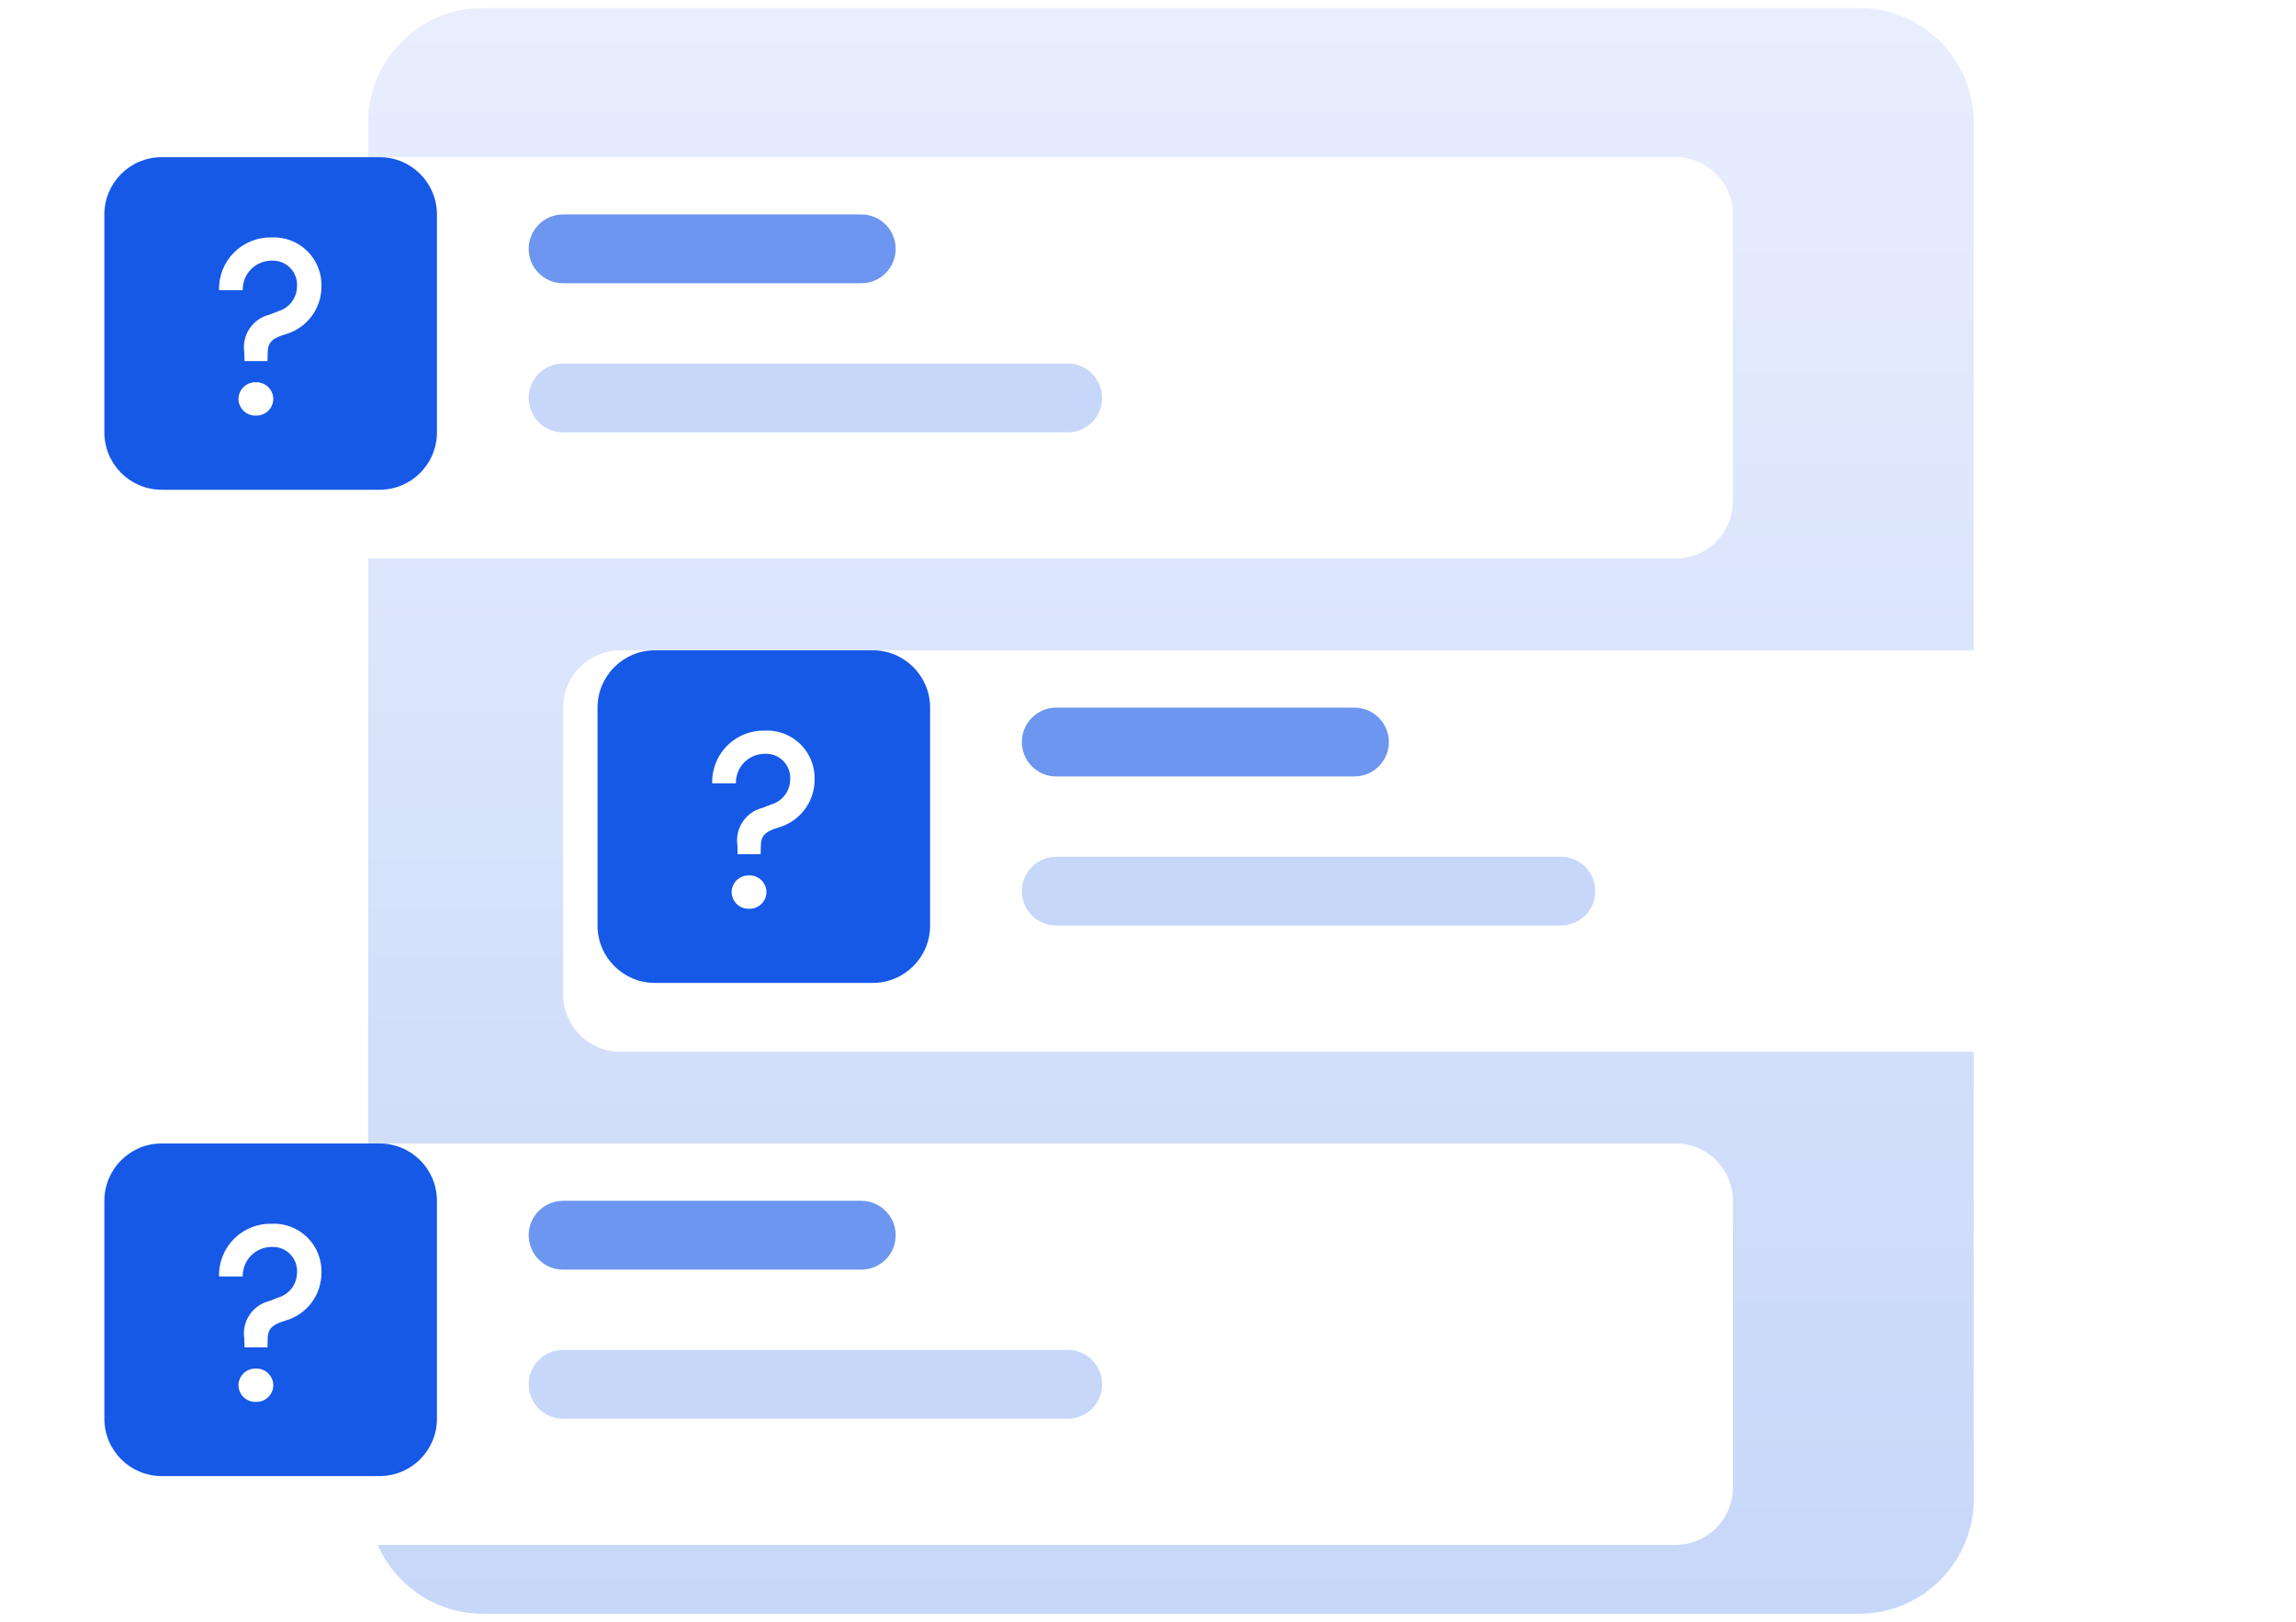 <svg xmlns="http://www.w3.org/2000/svg" width="143" height="101" viewBox="0 0 143 101" fill="none">
  <path d="M115.786 0.5H30.072C26.127 0.5 22.929 3.698 22.929 7.643V93.357C22.929 97.302 26.127 100.5 30.072 100.5H115.786C119.731 100.5 122.929 97.302 122.929 93.357V7.643C122.929 3.698 119.731 0.5 115.786 0.5Z" fill="url(#paint0_linear_22590_52036)"/>
  <g filter="url(#filter0_d_22590_52036)">
    <path d="M104.357 7.643H7.928C5.956 7.643 4.357 9.242 4.357 11.214V29.071C4.357 31.044 5.956 32.643 7.928 32.643H104.357C106.329 32.643 107.928 31.044 107.928 29.071V11.214C107.928 9.242 106.329 7.643 104.357 7.643Z" fill="white"/>
  </g>
  <path d="M53.643 13.355H35.071C33.888 13.355 32.928 14.315 32.928 15.498C32.928 16.682 33.888 17.641 35.071 17.641H53.643C54.826 17.641 55.785 16.682 55.785 15.498C55.785 14.315 54.826 13.355 53.643 13.355Z" fill="#6C96EF"/>
  <path d="M66.5 22.641H35.071C33.888 22.641 32.928 23.6 32.928 24.784C32.928 25.967 33.888 26.926 35.071 26.926H66.5C67.683 26.926 68.643 25.967 68.643 24.784C68.643 23.6 67.683 22.641 66.5 22.641Z" fill="#C7D7F9"/>
  <path d="M23.643 9.787H10.072C8.099 9.787 6.5 11.386 6.5 13.358V26.93C6.5 28.902 8.099 30.501 10.072 30.501H23.643C25.615 30.501 27.214 28.902 27.214 26.93V13.358C27.214 11.386 25.615 9.787 23.643 9.787Z" fill="#1659E6"/>
  <path d="M15.23 22.487H16.659L16.674 21.937C16.674 21.214 17.13 21.025 17.774 20.821C18.421 20.637 18.989 20.248 19.395 19.712C19.8 19.176 20.02 18.523 20.021 17.851C20.035 17.441 19.964 17.032 19.812 16.651C19.66 16.27 19.431 15.924 19.138 15.636C18.846 15.348 18.497 15.124 18.113 14.977C17.73 14.831 17.32 14.767 16.91 14.787C16.477 14.777 16.046 14.856 15.644 15.018C15.242 15.18 14.877 15.422 14.572 15.729C14.266 16.037 14.026 16.403 13.866 16.805C13.706 17.208 13.63 17.639 13.641 18.073H15.118C15.113 17.833 15.155 17.596 15.243 17.373C15.33 17.15 15.461 16.947 15.628 16.776C15.795 16.604 15.995 16.468 16.215 16.375C16.435 16.282 16.672 16.233 16.911 16.233C17.127 16.22 17.343 16.254 17.544 16.332C17.746 16.411 17.928 16.532 18.079 16.687C18.229 16.842 18.345 17.027 18.417 17.231C18.49 17.435 18.517 17.652 18.498 17.867C18.489 18.215 18.368 18.552 18.153 18.826C17.938 19.1 17.64 19.299 17.304 19.391L16.786 19.597C16.278 19.719 15.835 20.028 15.544 20.461C15.253 20.895 15.135 21.422 15.214 21.938L15.23 22.487ZM15.937 25.883C16.077 25.888 16.216 25.864 16.347 25.815C16.478 25.765 16.598 25.689 16.699 25.592C16.8 25.495 16.88 25.379 16.936 25.251C16.991 25.122 17.02 24.984 17.021 24.844C17.02 24.704 16.991 24.566 16.935 24.438C16.88 24.309 16.799 24.193 16.698 24.097C16.597 24 16.478 23.924 16.347 23.875C16.216 23.825 16.077 23.802 15.937 23.807C15.797 23.802 15.658 23.825 15.527 23.875C15.397 23.924 15.277 24 15.176 24.097C15.075 24.193 14.994 24.309 14.939 24.438C14.883 24.566 14.854 24.704 14.853 24.844C14.854 24.984 14.883 25.122 14.938 25.251C14.994 25.379 15.075 25.495 15.176 25.592C15.277 25.689 15.396 25.765 15.527 25.815C15.658 25.864 15.797 25.888 15.937 25.883Z" fill="white"/>
  <g filter="url(#filter1_d_22590_52036)">
    <path d="M38.643 38.357H135.072C136.019 38.357 136.927 38.734 137.597 39.404C138.267 40.073 138.643 40.982 138.643 41.929V59.786C138.643 60.733 138.267 61.642 137.597 62.311C136.927 62.981 136.019 63.357 135.072 63.357H38.643C37.696 63.357 36.788 62.981 36.118 62.311C35.448 61.642 35.072 60.733 35.072 59.786V41.929C35.072 40.982 35.448 40.073 36.118 39.404C36.788 38.734 37.696 38.357 38.643 38.357V38.357Z" fill="white"/>
  </g>
  <path d="M84.358 44.07H65.786C64.603 44.07 63.643 45.03 63.643 46.213C63.643 47.397 64.603 48.356 65.786 48.356H84.358C85.541 48.356 86.501 47.397 86.501 46.213C86.501 45.03 85.541 44.07 84.358 44.07Z" fill="#6C96EF"/>
  <path d="M97.215 53.355H65.786C64.603 53.355 63.643 54.315 63.643 55.498C63.643 56.682 64.603 57.641 65.786 57.641H97.215C98.398 57.641 99.358 56.682 99.358 55.498C99.358 54.315 98.398 53.355 97.215 53.355Z" fill="#C7D7F9"/>
  <path d="M54.358 40.5H40.786C38.814 40.5 37.215 42.099 37.215 44.071V57.643C37.215 59.615 38.814 61.214 40.786 61.214H54.358C56.33 61.214 57.929 59.615 57.929 57.643V44.071C57.929 42.099 56.33 40.5 54.358 40.5Z" fill="#1659E6"/>
  <path d="M45.945 53.2H47.373L47.389 52.65C47.389 51.927 47.845 51.738 48.489 51.534C49.135 51.35 49.704 50.961 50.11 50.425C50.515 49.889 50.735 49.236 50.736 48.564C50.75 48.154 50.679 47.745 50.527 47.364C50.375 46.982 50.146 46.637 49.853 46.349C49.561 46.061 49.212 45.837 48.828 45.69C48.444 45.544 48.035 45.479 47.625 45.5C47.191 45.49 46.761 45.569 46.359 45.731C45.957 45.893 45.592 46.135 45.286 46.442C44.981 46.749 44.741 47.116 44.581 47.518C44.421 47.921 44.344 48.352 44.356 48.785H45.833C45.828 48.546 45.87 48.308 45.958 48.086C46.045 47.863 46.176 47.66 46.343 47.489C46.51 47.317 46.709 47.181 46.93 47.088C47.15 46.994 47.387 46.946 47.626 46.946C47.842 46.933 48.058 46.967 48.259 47.045C48.461 47.124 48.643 47.245 48.794 47.4C48.944 47.555 49.059 47.74 49.132 47.944C49.204 48.148 49.232 48.364 49.213 48.58C49.204 48.928 49.083 49.264 48.868 49.539C48.653 49.813 48.355 50.011 48.019 50.104L47.501 50.31C46.993 50.432 46.55 50.741 46.258 51.174C45.968 51.608 45.85 52.135 45.929 52.651L45.945 53.2ZM46.652 56.596C46.792 56.6 46.931 56.577 47.062 56.528C47.193 56.478 47.312 56.402 47.413 56.305C47.514 56.208 47.595 56.092 47.651 55.964C47.706 55.835 47.735 55.697 47.736 55.557C47.735 55.417 47.706 55.279 47.65 55.151C47.595 55.022 47.514 54.906 47.413 54.809C47.312 54.713 47.192 54.637 47.062 54.588C46.931 54.538 46.792 54.515 46.652 54.52C46.512 54.515 46.373 54.538 46.242 54.588C46.111 54.637 45.992 54.713 45.891 54.809C45.79 54.906 45.709 55.022 45.654 55.151C45.598 55.279 45.569 55.417 45.568 55.557C45.569 55.697 45.598 55.835 45.653 55.964C45.709 56.092 45.789 56.208 45.89 56.305C45.992 56.402 46.111 56.478 46.242 56.528C46.373 56.577 46.512 56.6 46.652 56.596Z" fill="white"/>
  <g filter="url(#filter2_d_22590_52036)">
    <path d="M7.928 69.07H104.357C105.304 69.07 106.212 69.447 106.882 70.116C107.552 70.786 107.928 71.695 107.928 72.642V90.499C107.928 91.446 107.552 92.355 106.882 93.024C106.212 93.694 105.304 94.07 104.357 94.07H7.928C6.981 94.07 6.073 93.694 5.403 93.024C4.733 92.355 4.357 91.446 4.357 90.499V72.642C4.357 71.695 4.733 70.786 5.403 70.116C6.073 69.447 6.981 69.07 7.928 69.07V69.07Z" fill="white"/>
  </g>
  <path d="M53.643 74.785H35.071C33.888 74.785 32.928 75.745 32.928 76.928C32.928 78.112 33.888 79.071 35.071 79.071H53.643C54.826 79.071 55.785 78.112 55.785 76.928C55.785 75.745 54.826 74.785 53.643 74.785Z" fill="#6C96EF"/>
  <path d="M66.5 84.07H35.071C33.888 84.07 32.928 85.03 32.928 86.213C32.928 87.397 33.888 88.356 35.071 88.356H66.5C67.683 88.356 68.643 87.397 68.643 86.213C68.643 85.03 67.683 84.07 66.5 84.07Z" fill="#C7D7F9"/>
  <path d="M23.643 71.213H10.071C8.099 71.213 6.5 72.812 6.5 74.784V88.356C6.5 90.328 8.099 91.927 10.071 91.927H23.643C25.615 91.927 27.214 90.328 27.214 88.356V74.784C27.214 72.812 25.615 71.213 23.643 71.213Z" fill="#1659E6"/>
  <path d="M15.23 83.913H16.658L16.674 83.363C16.674 82.64 17.13 82.451 17.774 82.247C18.42 82.063 18.989 81.674 19.395 81.138C19.8 80.602 20.02 79.949 20.021 79.277C20.035 78.867 19.964 78.458 19.812 78.077C19.66 77.695 19.431 77.35 19.138 77.062C18.846 76.774 18.497 76.549 18.113 76.403C17.729 76.257 17.32 76.192 16.91 76.213C16.476 76.203 16.046 76.282 15.644 76.444C15.242 76.606 14.877 76.848 14.571 77.155C14.266 77.462 14.026 77.829 13.866 78.231C13.706 78.634 13.629 79.065 13.641 79.498H15.118C15.113 79.259 15.155 79.021 15.242 78.799C15.33 78.576 15.461 78.373 15.628 78.201C15.795 78.03 15.994 77.894 16.215 77.801C16.435 77.707 16.672 77.659 16.911 77.658C17.127 77.646 17.343 77.68 17.544 77.758C17.746 77.837 17.928 77.957 18.078 78.113C18.229 78.268 18.344 78.453 18.417 78.657C18.489 78.861 18.517 79.077 18.498 79.293C18.489 79.641 18.367 79.977 18.152 80.252C17.938 80.526 17.64 80.724 17.304 80.817L16.785 81.023C16.278 81.145 15.834 81.454 15.543 81.887C15.252 82.321 15.135 82.848 15.214 83.364L15.23 83.913ZM15.937 87.308C16.077 87.313 16.216 87.29 16.347 87.24C16.478 87.191 16.597 87.115 16.698 87.018C16.799 86.921 16.88 86.805 16.936 86.677C16.991 86.548 17.02 86.41 17.021 86.27C17.02 86.13 16.991 85.992 16.935 85.863C16.88 85.735 16.799 85.619 16.698 85.522C16.597 85.426 16.477 85.35 16.347 85.3C16.216 85.251 16.077 85.228 15.937 85.233C15.797 85.228 15.658 85.251 15.527 85.3C15.396 85.35 15.277 85.426 15.176 85.522C15.075 85.619 14.994 85.735 14.938 85.863C14.883 85.992 14.854 86.13 14.852 86.27C14.854 86.41 14.883 86.548 14.938 86.677C14.994 86.805 15.074 86.921 15.175 87.018C15.276 87.115 15.396 87.191 15.527 87.24C15.658 87.29 15.797 87.313 15.937 87.308Z" fill="white"/>
  <defs>
    <filter id="filter0_d_22590_52036" x="0.071" y="5.5" width="112.143" height="33.571" filterUnits="userSpaceOnUse" color-interpolation-filters="sRGB">
      <feFlood flood-opacity="0" result="BackgroundImageFix"/>
      <feColorMatrix in="SourceAlpha" type="matrix" values="0 0 0 0 0 0 0 0 0 0 0 0 0 0 0 0 0 0 127 0" result="hardAlpha"/>
      <feOffset dy="2.143"/>
      <feGaussianBlur stdDeviation="2.143"/>
      <feColorMatrix type="matrix" values="0 0 0 0 0 0 0 0 0 0 0 0 0 0 0 0 0 0 0.161 0"/>
      <feBlend mode="normal" in2="BackgroundImageFix" result="effect1_dropShadow_22590_52036"/>
      <feBlend mode="normal" in="SourceGraphic" in2="effect1_dropShadow_22590_52036" result="shape"/>
    </filter>
    <filter id="filter1_d_22590_52036" x="30.786" y="36.215" width="112.143" height="33.571" filterUnits="userSpaceOnUse" color-interpolation-filters="sRGB">
      <feFlood flood-opacity="0" result="BackgroundImageFix"/>
      <feColorMatrix in="SourceAlpha" type="matrix" values="0 0 0 0 0 0 0 0 0 0 0 0 0 0 0 0 0 0 127 0" result="hardAlpha"/>
      <feOffset dy="2.143"/>
      <feGaussianBlur stdDeviation="2.143"/>
      <feColorMatrix type="matrix" values="0 0 0 0 0 0 0 0 0 0 0 0 0 0 0 0 0 0 0.161 0"/>
      <feBlend mode="normal" in2="BackgroundImageFix" result="effect1_dropShadow_22590_52036"/>
      <feBlend mode="normal" in="SourceGraphic" in2="effect1_dropShadow_22590_52036" result="shape"/>
    </filter>
    <filter id="filter2_d_22590_52036" x="0.071" y="66.927" width="112.143" height="33.571" filterUnits="userSpaceOnUse" color-interpolation-filters="sRGB">
      <feFlood flood-opacity="0" result="BackgroundImageFix"/>
      <feColorMatrix in="SourceAlpha" type="matrix" values="0 0 0 0 0 0 0 0 0 0 0 0 0 0 0 0 0 0 127 0" result="hardAlpha"/>
      <feOffset dy="2.143"/>
      <feGaussianBlur stdDeviation="2.143"/>
      <feColorMatrix type="matrix" values="0 0 0 0 0 0 0 0 0 0 0 0 0 0 0 0 0 0 0.161 0"/>
      <feBlend mode="normal" in2="BackgroundImageFix" result="effect1_dropShadow_22590_52036"/>
      <feBlend mode="normal" in="SourceGraphic" in2="effect1_dropShadow_22590_52036" result="shape"/>
    </filter>
    <linearGradient id="paint0_linear_22590_52036" x1="72.929" y1="0.5" x2="72.929" y2="100.5" gradientUnits="userSpaceOnUse">
      <stop stop-color="#E8EEFD"/>
      <stop offset="1" stop-color="#C7D7F9"/>
    </linearGradient>
  </defs>
</svg>